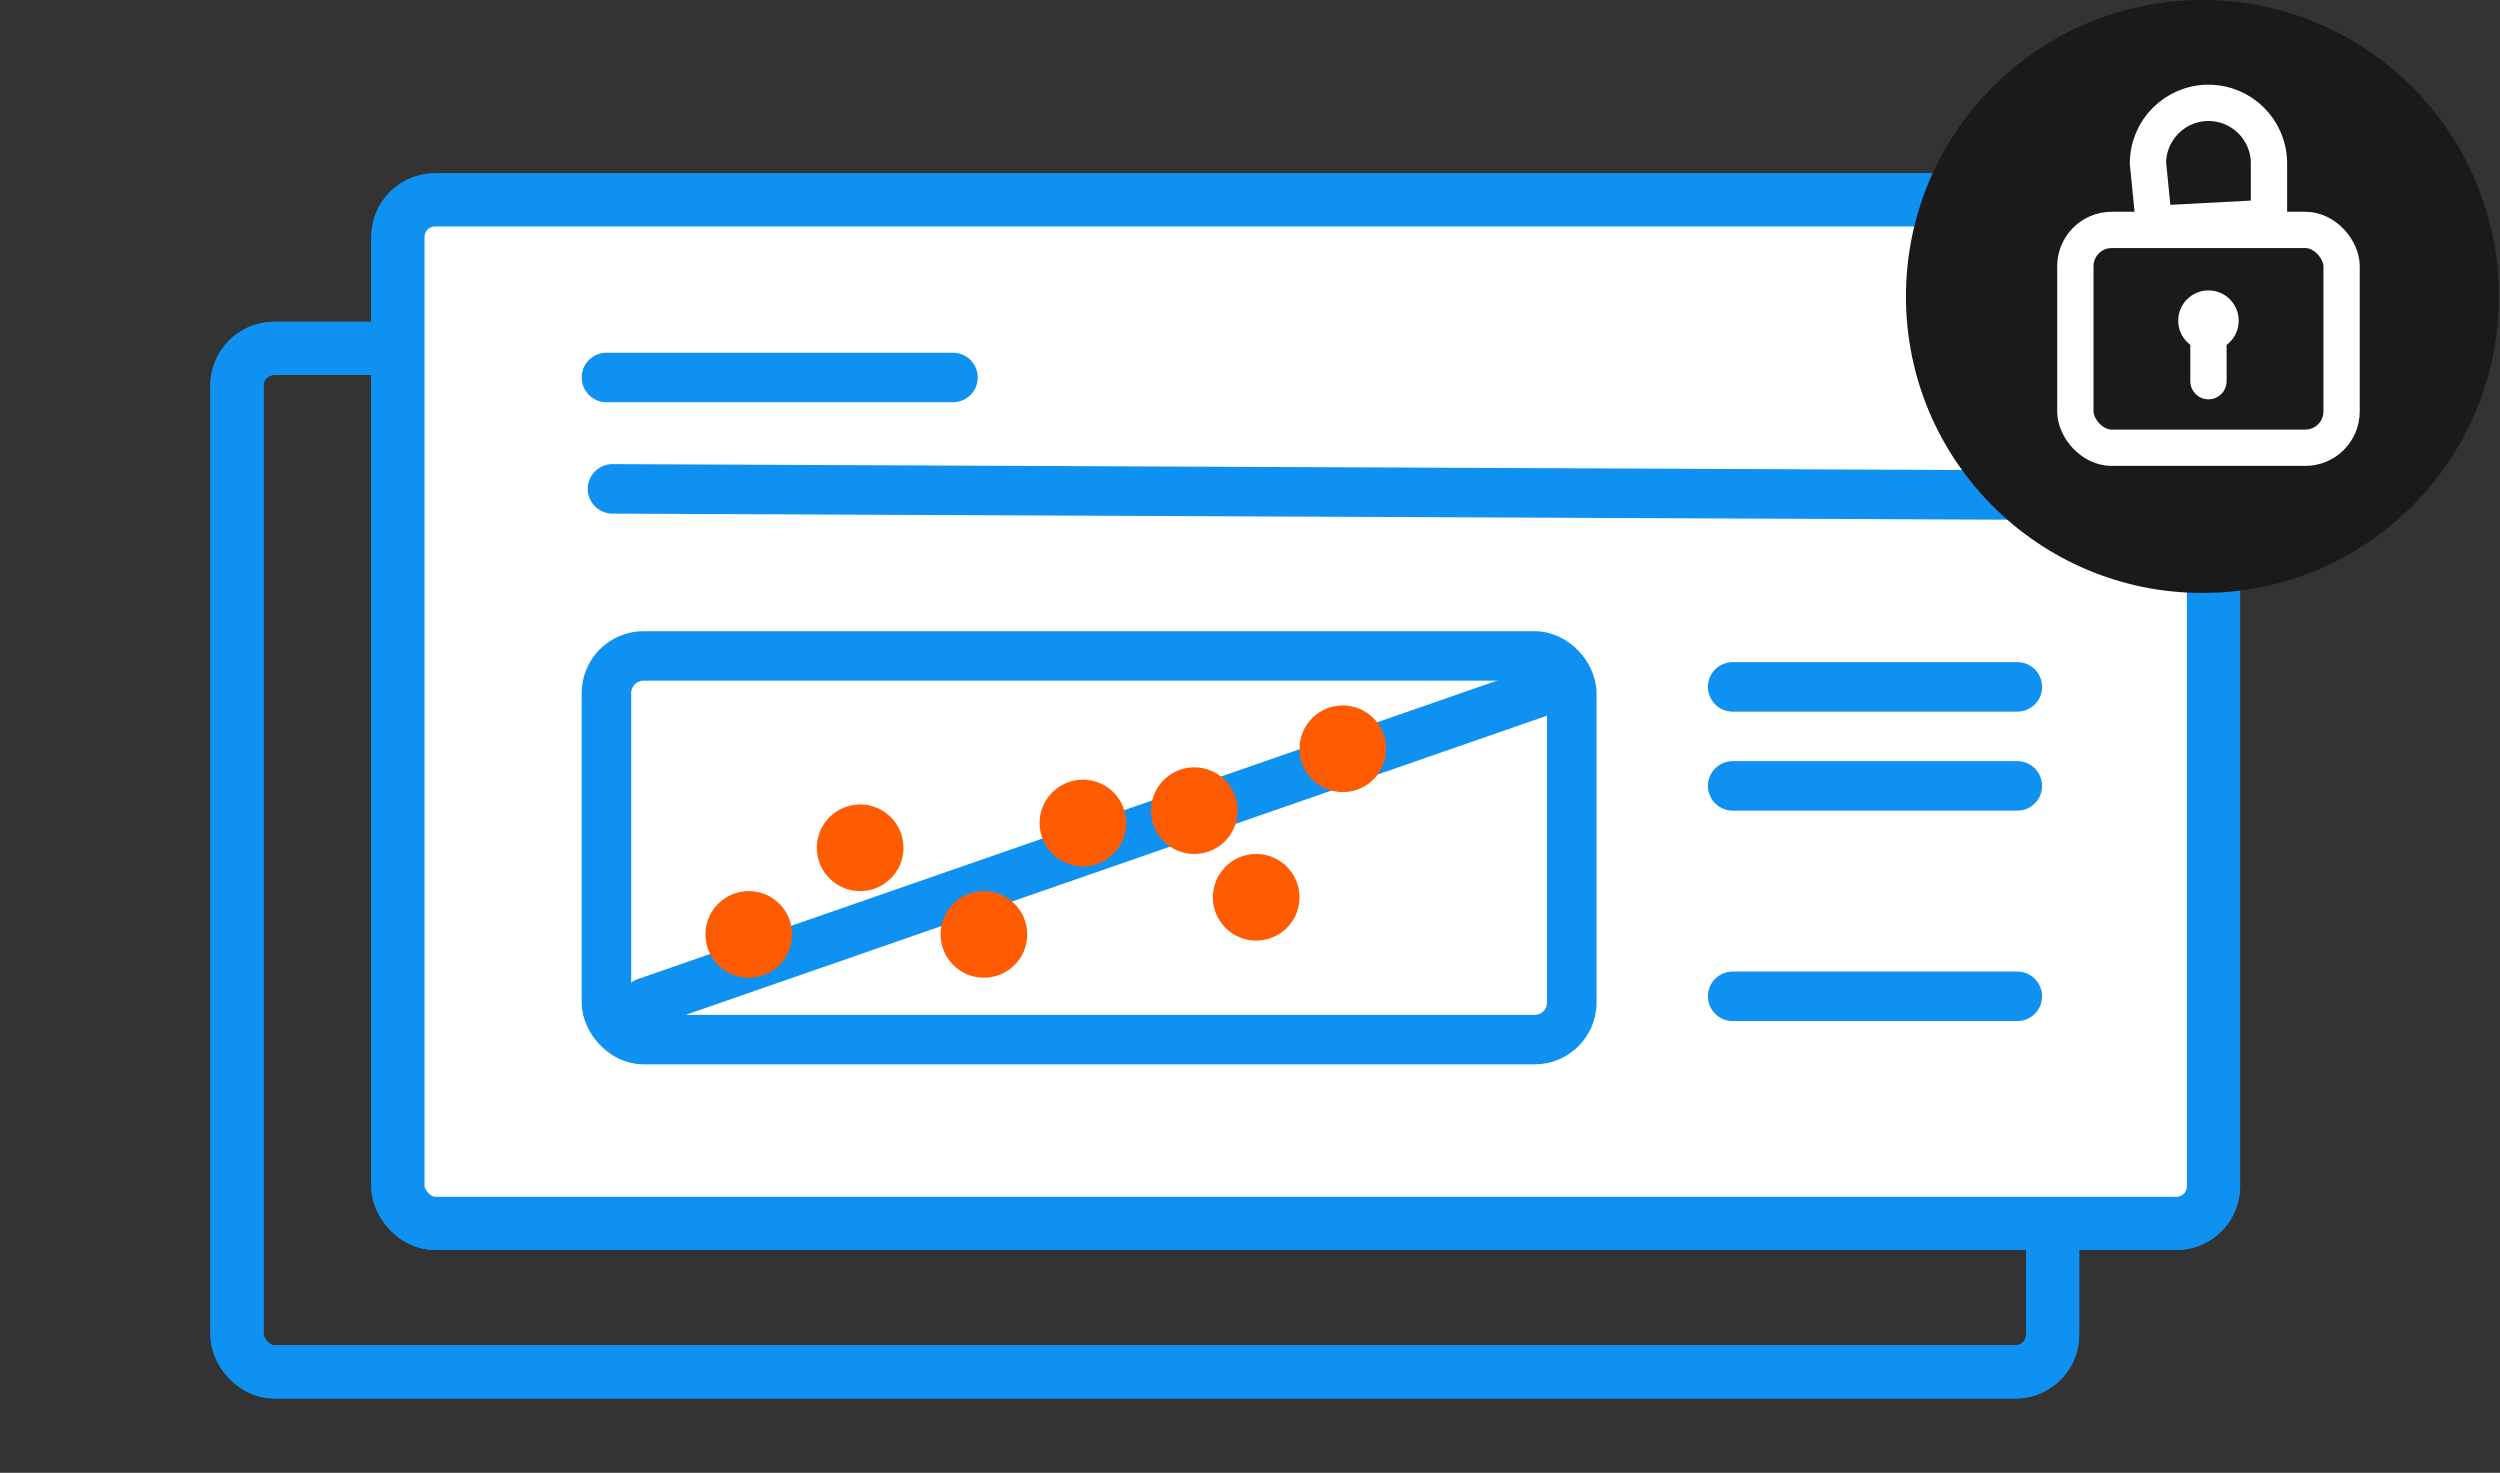 <?xml version="1.0" encoding="UTF-8"?>
<svg width="202px" height="119px" viewBox="0 0 202 119" version="1.1" xmlns="http://www.w3.org/2000/svg" xmlns:xlink="http://www.w3.org/1999/xlink">
    <rect x="0" y="0" width="202" height="119" fill="#333333" stroke="none"/>
    <title>rep_analyses</title>
    <g id="Landing-Page" stroke="none" stroke-width="1" fill="none" fill-rule="evenodd">
        <g id="Home" transform="translate(-477, -496)">
            <g id="rep_analyses" transform="translate(477, 496)">
                <rect id="Rectangle" x="0" y="0" width="202" height="119"></rect>
                <g id="Group-11" transform="translate(17, 0)">
                    <rect id="Rectangle" stroke="#0F91F2" stroke-width="4.3" x="2.15" y="28.15" width="146.7" height="82.7" rx="3"></rect>
                    <g id="Group-13" transform="translate(13, 14)">
                        <rect id="Rectangle-Copy" stroke="#0F91F2" stroke-width="4.3" fill="#FFFFFF" x="2.15" y="2.15" width="146.7" height="82.7" rx="3"></rect>
                        <line x1="19" y1="16.5" x2="47" y2="16.5" id="Line-2" stroke="#0F91F2" stroke-width="4" stroke-linecap="round"></line>
                        <line x1="110" y1="41.5" x2="133" y2="41.5" id="Line-2-Copy-3" stroke="#0F91F2" stroke-width="4" stroke-linecap="round"></line>
                        <line x1="19.491" y1="25.5" x2="134" y2="26" id="Line-2-Copy-2" stroke="#0F91F2" stroke-width="4" stroke-linecap="round"></line>
                        <line x1="110" y1="49.5" x2="133" y2="49.5" id="Line-2-Copy-4" stroke="#0F91F2" stroke-width="4" stroke-linecap="round"></line>
                        <line x1="110" y1="66.5" x2="133" y2="66.5" id="Line-2-Copy-5" stroke="#0F91F2" stroke-width="4" stroke-linecap="round"></line>
                        <rect id="Rectangle-Copy-3" stroke="#0F91F2" stroke-width="4" x="19" y="39" width="78" height="31" rx="3"></rect>
                        <line x1="22.19" y1="67" x2="94.162" y2="42" id="Path-10" stroke="#0F91F2" stroke-width="4" stroke-linecap="round"></line>
                        <path d="M43,54.501 C43,56.435 41.432,58 39.499,58 C37.568,58 36,56.435 36,54.501 C36,52.568 37.568,51 39.499,51 C41.432,51 43,52.568 43,54.501" id="Fill-1" fill="#FF5B00"></path>
                        <path d="M34,61.501 C34,63.435 32.432,65 30.499,65 C28.568,65 27,63.435 27,61.501 C27,59.568 28.568,58 30.499,58 C32.432,58 34,59.568 34,61.501" id="Fill-1-Copy-5" fill="#FF5B00"></path>
                        <path d="M75,58.501 C75,60.435 73.432,62 71.499,62 C69.568,62 68,60.435 68,58.501 C68,56.568 69.568,55 71.499,55 C73.432,55 75,56.568 75,58.501" id="Fill-1-Copy-3" fill="#FF5B00"></path>
                        <path d="M82,46.501 C82,48.435 80.432,50 78.499,50 C76.568,50 75,48.435 75,46.501 C75,44.568 76.568,43 78.499,43 C80.432,43 82,44.568 82,46.501" id="Fill-1-Copy-4" fill="#FF5B00"></path>
                        <path d="M61,52.501 C61,54.435 59.432,56 57.499,56 C55.568,56 54,54.435 54,52.501 C54,50.568 55.568,49 57.499,49 C59.432,49 61,50.568 61,52.501" id="Fill-1-Copy-2" fill="#FF5B00"></path>
                        <path d="M70,51.501 C70,53.435 68.432,55 66.499,55 C64.568,55 63,53.435 63,51.501 C63,49.568 64.568,48 66.499,48 C68.432,48 70,49.568 70,51.501" id="Fill-1-Copy-6" fill="#FF5B00"></path>
                        <path d="M53,61.501 C53,63.435 51.432,65 49.499,65 C47.568,65 46,63.435 46,61.501 C46,59.568 47.568,58 49.499,58 C51.432,58 53,59.568 53,61.501" id="Fill-1-Copy" fill="#FF5B00"></path>
                    </g>
                    <rect id="Rectangle" stroke="#0F91F2" stroke-width="4.3" x="2.15" y="28.15" width="146.7" height="82.7" rx="3"></rect>
                    <g id="Group-13" transform="translate(13, 14)">
                        <rect id="Rectangle-Copy" stroke="#0F91F2" stroke-width="4.3" fill="#FFFFFF" x="2.15" y="2.15" width="146.7" height="82.7" rx="3"></rect>
                        <line x1="19" y1="16.5" x2="47" y2="16.5" id="Line-2" stroke="#0F91F2" stroke-width="4" stroke-linecap="round"></line>
                        <line x1="110" y1="41.5" x2="133" y2="41.5" id="Line-2-Copy-3" stroke="#0F91F2" stroke-width="4" stroke-linecap="round"></line>
                        <line x1="19.491" y1="25.5" x2="134" y2="26" id="Line-2-Copy-2" stroke="#0F91F2" stroke-width="4" stroke-linecap="round"></line>
                        <line x1="110" y1="49.5" x2="133" y2="49.5" id="Line-2-Copy-4" stroke="#0F91F2" stroke-width="4" stroke-linecap="round"></line>
                        <line x1="110" y1="66.5" x2="133" y2="66.5" id="Line-2-Copy-5" stroke="#0F91F2" stroke-width="4" stroke-linecap="round"></line>
                        <rect id="Rectangle-Copy-3" stroke="#0F91F2" stroke-width="4" x="19" y="39" width="78" height="31" rx="3"></rect>
                        <line x1="22.19" y1="67" x2="94.162" y2="42" id="Path-10" stroke="#0F91F2" stroke-width="4" stroke-linecap="round"></line>
                        <path d="M43,54.501 C43,56.435 41.432,58 39.499,58 C37.568,58 36,56.435 36,54.501 C36,52.568 37.568,51 39.499,51 C41.432,51 43,52.568 43,54.501" id="Fill-1" fill="#FF5B00"></path>
                        <path d="M34,61.501 C34,63.435 32.432,65 30.499,65 C28.568,65 27,63.435 27,61.501 C27,59.568 28.568,58 30.499,58 C32.432,58 34,59.568 34,61.501" id="Fill-1-Copy-5" fill="#FF5B00"></path>
                        <path d="M75,58.501 C75,60.435 73.432,62 71.499,62 C69.568,62 68,60.435 68,58.501 C68,56.568 69.568,55 71.499,55 C73.432,55 75,56.568 75,58.501" id="Fill-1-Copy-3" fill="#FF5B00"></path>
                        <path d="M82,46.501 C82,48.435 80.432,50 78.499,50 C76.568,50 75,48.435 75,46.501 C75,44.568 76.568,43 78.499,43 C80.432,43 82,44.568 82,46.501" id="Fill-1-Copy-4" fill="#FF5B00"></path>
                        <path d="M61,52.501 C61,54.435 59.432,56 57.499,56 C55.568,56 54,54.435 54,52.501 C54,50.568 55.568,49 57.499,49 C59.432,49 61,50.568 61,52.501" id="Fill-1-Copy-2" fill="#FF5B00"></path>
                        <path d="M70,51.501 C70,53.435 68.432,55 66.499,55 C64.568,55 63,53.435 63,51.501 C63,49.568 64.568,48 66.499,48 C68.432,48 70,49.568 70,51.501" id="Fill-1-Copy-6" fill="#FF5B00"></path>
                        <path d="M53,61.501 C53,63.435 51.432,65 49.499,65 C47.568,65 46,63.435 46,61.501 C46,59.568 47.568,58 49.499,58 C51.432,58 53,59.568 53,61.501" id="Fill-1-Copy" fill="#FF5B00"></path>
                    </g>
                    <g id="Group-12-Copy" transform="translate(137, 0)">
                        <circle id="Oval" fill="#1A1A1A" cx="23.956" cy="23.956" r="23.956"></circle>
                        <g id="Group-3" transform="translate(13.689, 6.844)">
                            <rect id="Rectangle" stroke="#FFFFFF" stroke-width="2.933" stroke-linejoin="round" x="0" y="11.733" width="21.511" height="17.6" rx="2.933"></rect>
                            <path d="M10.756,1.467 C12.106,1.467 13.328,2.014 14.213,2.899 C15.097,3.783 15.644,5.006 15.644,6.356 L15.644,6.356 L15.644,10.756 L6.356,11.244 L5.867,6.356 C5.867,5.006 6.414,3.783 7.299,2.899 C8.183,2.014 9.406,1.467 10.756,1.467 Z" id="Rectangle" stroke="#FFFFFF" stroke-width="2.933"></path>
                            <g id="Group-2" transform="translate(8.311, 16.622)">
                                <circle id="Oval" fill="#FFFFFF" cx="2.444" cy="2.444" r="2.444"></circle>
                                <line x1="2.444" y1="3.422" x2="2.444" y2="7.333" id="Line" stroke="#FFFFFF" stroke-width="2.933" stroke-linecap="round"></line>
                            </g>
                        </g>
                    </g>
                </g>
            </g>
        </g>
    </g>
</svg>